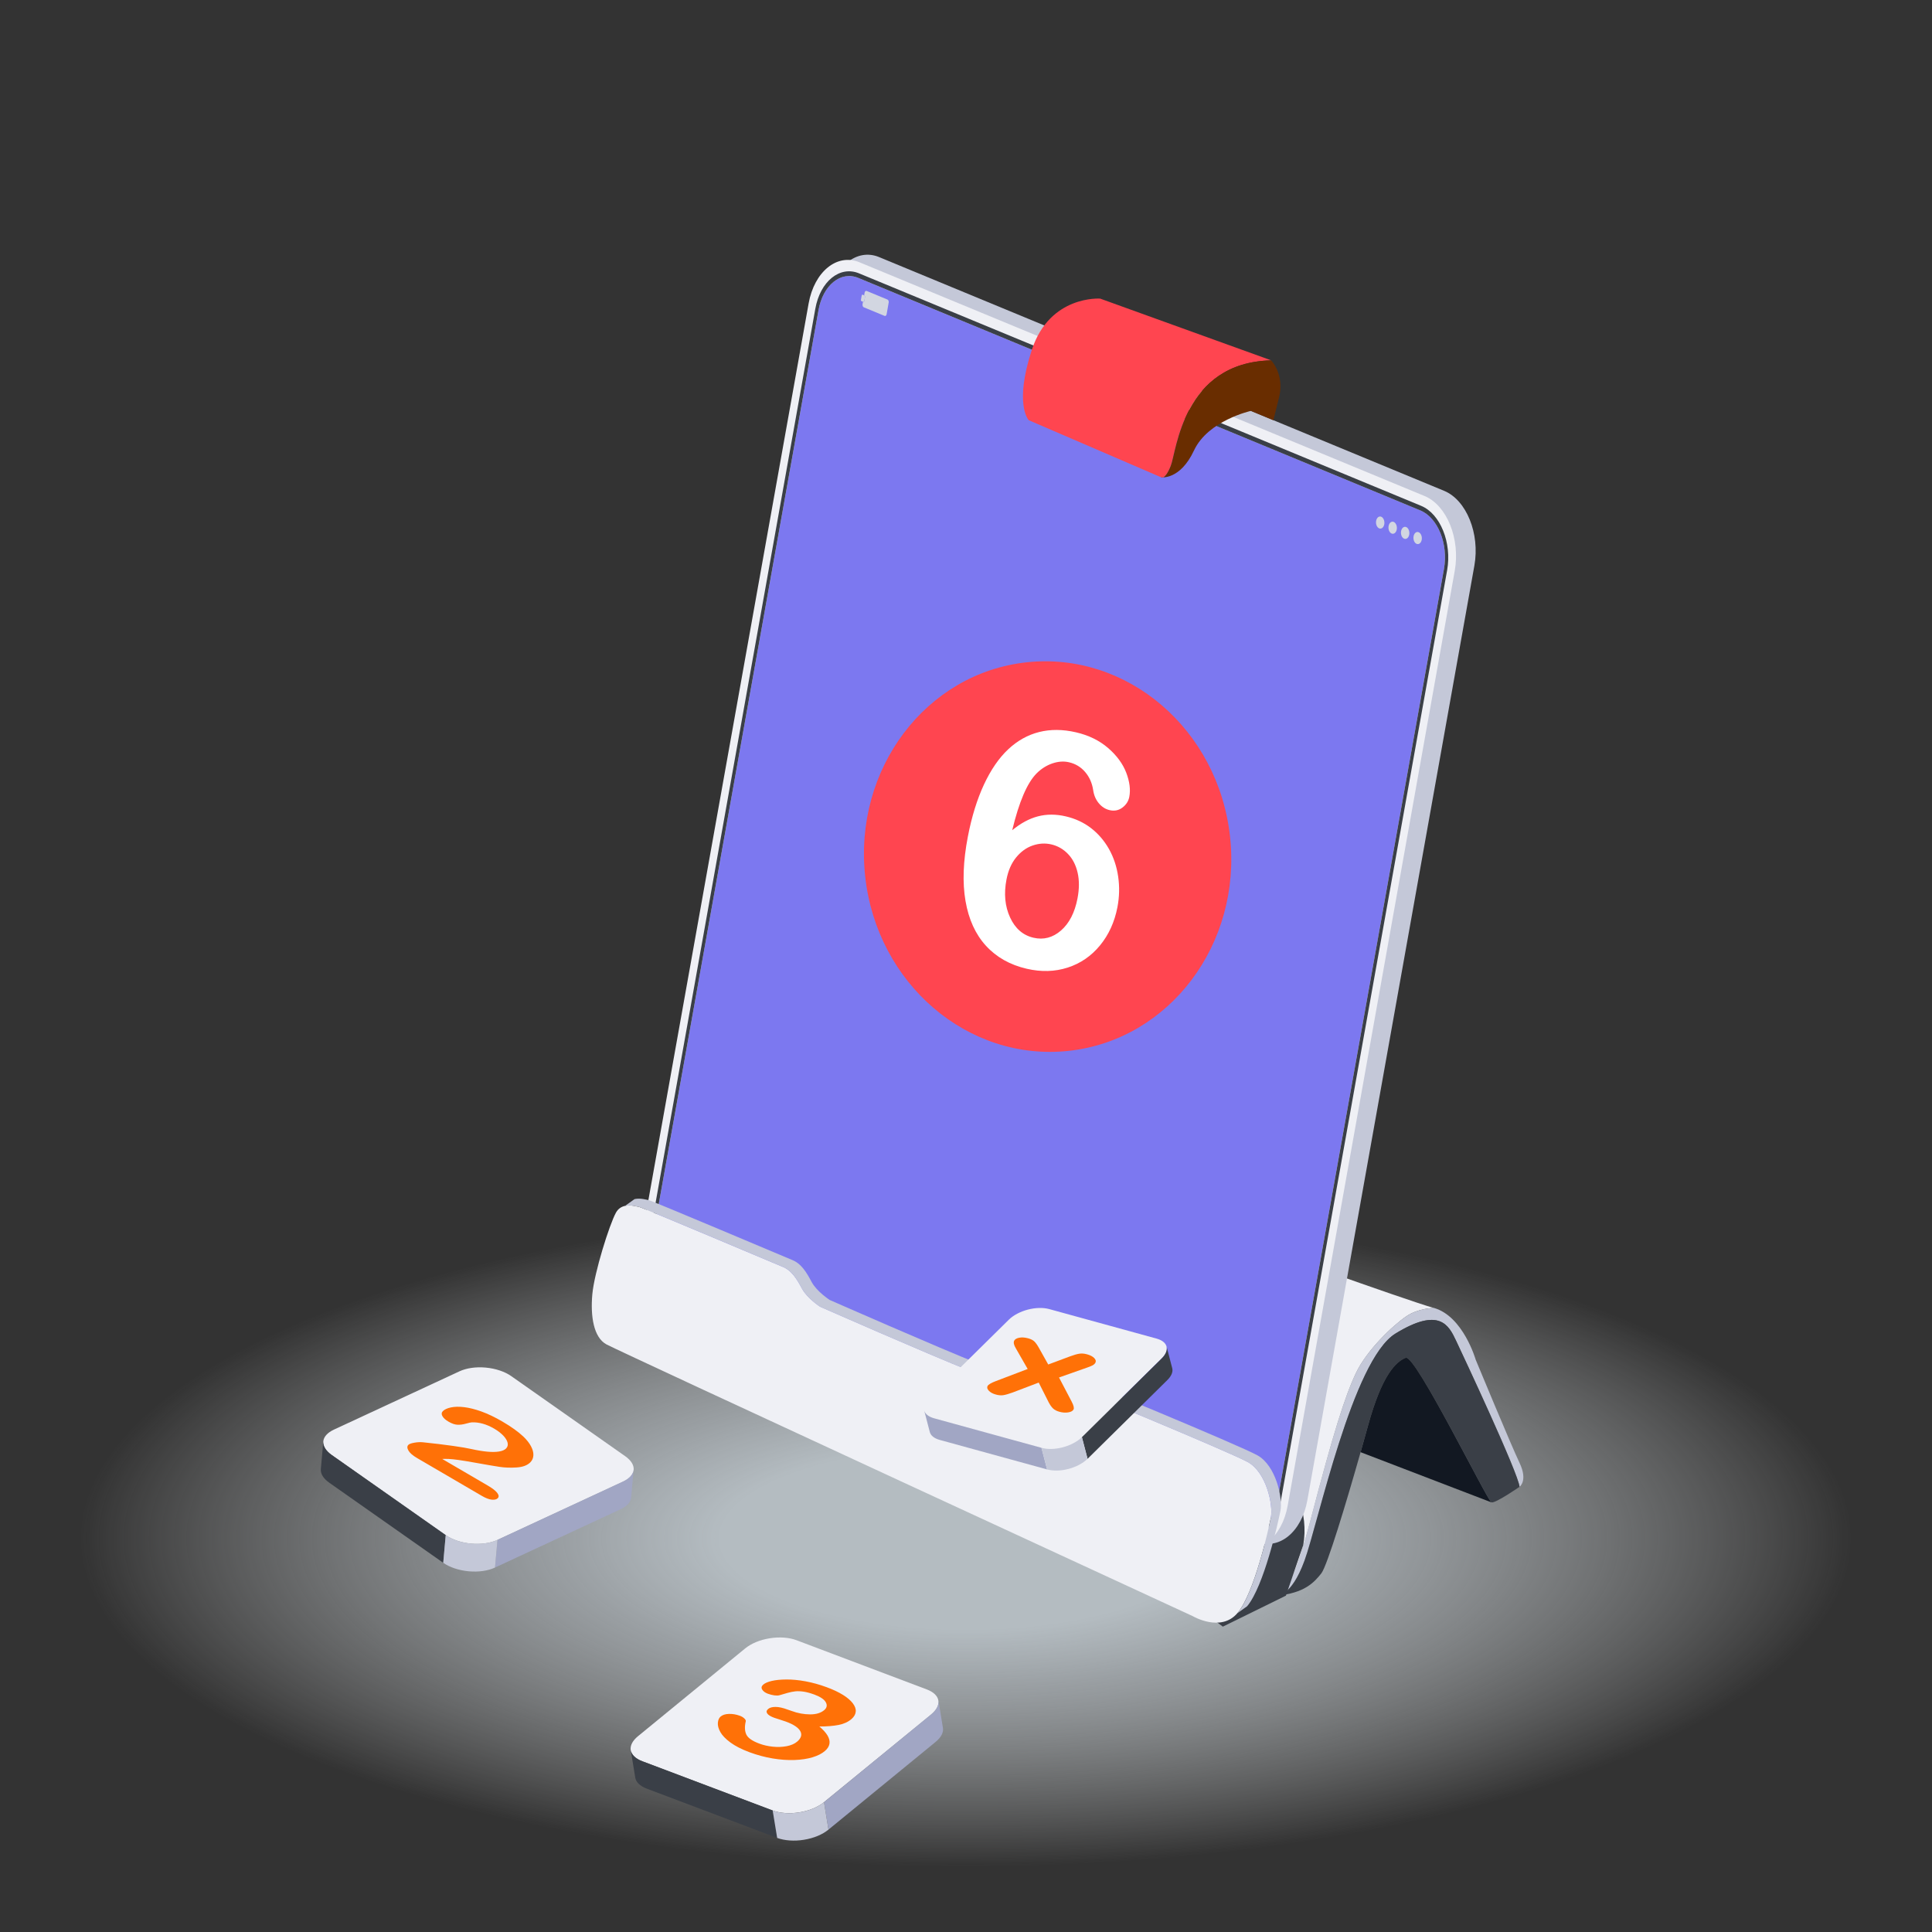 <?xml version="1.0" encoding="utf-8"?>
<!-- Generator: Adobe Illustrator 25.4.1, SVG Export Plug-In . SVG Version: 6.00 Build 0)  -->
<svg version="1.1" id="Layer_1" xmlns="http://www.w3.org/2000/svg" xmlns:xlink="http://www.w3.org/1999/xlink" x="0px" y="0px"
	 viewBox="0 0 50 50" style="enable-background:new 0 0 50 50;" xml:space="preserve">
<rect x="0" y="0" width="50" height="50" fill="#333333" stroke="none"/>
<style type="text/css">
	.st0{fill:url(#SVGID_1_);}
	.st1{fill:#EFF0F5;}
	.st2{fill:#C4C8D8;}
	.st3{fill:#3A3F47;}
	.st4{fill:#121822;}
	.st5{fill:#7C78F0;}
	.st6{fill:#D2D6E1;}
	.st7{fill:#FF4550;}
	.st8{fill:#692D00;}
	.st9{fill:#A1A6C4;}
	.st10{fill:#FF7107;}
	.st11{fill:#FFFFFF;}
</style>
<radialGradient id="SVGID_1_" cx="16.22" cy="33.609" r="15.895" gradientTransform="matrix(1.535 0 0 -0.569 0.098 58.935)" gradientUnits="userSpaceOnUse">
	<stop  offset="0.26" style="stop-color:#B4BCC1"/>
	<stop  offset="0.431" style="stop-color:#BCC3C8;stop-opacity:0.749"/>
	<stop  offset="0.697" style="stop-color:#D2D7DA;stop-opacity:0.358"/>
	<stop  offset="0.94" style="stop-color:#ECEEEF;stop-opacity:0"/>
</radialGradient>
<ellipse class="st0" cx="25" cy="39.812" rx="24.402" ry="9.045"/>
<g>
	<g>
		<g>
			<path class="st1" d="M36.397,34.065c-0.349,0.237-1.026,0.877-1.307,1.473c-0.281,0.596-0.579,1.523-1.175,3.807
				c-0.596,2.284-0.877,1.953-0.877,1.953l-1.754-0.447l0.844-8.738c0,0,4.22,1.523,4.982,1.738
				C37.108,33.849,36.707,33.854,36.397,34.065z"/>
			<path class="st2" d="M39.326,38.478c0,0,0.221-0.154,0-0.618c-0.221-0.463-1.135-2.67-1.135-2.67s-0.321-1.125-1.082-1.341
				c0,0-0.402,0.005-0.712,0.215c-0.349,0.237-1.026,0.877-1.307,1.473c-0.281,0.596-0.579,1.523-1.175,3.807
				c-0.596,2.284-0.877,1.953-0.877,1.953s0.373,0.05,0.724-0.91c0.351-0.96,1.245-5.197,2.354-5.875
				c1.137-0.696,1.378-0.215,1.566,0.182C37.87,35.091,39.293,38.125,39.326,38.478z"/>
			<path class="st3" d="M33.037,41.297c0,0,0.373,0.05,0.724-0.91c0.351-0.96,1.245-5.197,2.354-5.875
				c1.137-0.696,1.378-0.215,1.566,0.182c0.188,0.397,1.612,3.431,1.645,3.784c0,0-0.629,0.436-0.728,0.403s-1.969-3.84-2.218-3.74
				c-0.248,0.099-0.612,0.43-0.976,1.754c-0.058,0.209-0.123,0.442-0.192,0.687c-0.369,1.303-0.863,2.941-1.016,3.136
				C34.013,40.949,33.765,41.231,33.037,41.297z"/>
			<path class="st4" d="M35.212,37.582c0.069-0.245,0.134-0.478,0.192-0.687c0.364-1.324,0.728-1.655,0.976-1.754
				c0.248-0.099,2.118,3.707,2.218,3.74L35.212,37.582z"/>
		</g>
		<path class="st3" d="M18.321,32.004c-0.576-0.238,13.326,10.093,13.326,10.093l1.633-0.802l0.448-1.308
			c0.147-0.826-0.205-1.695-0.782-1.934L18.321,32.004L18.321,32.004z"/>
		<g>
			<path class="st2" d="M22.75,6.653c-0.576-0.238-1.167,0.241-1.314,1.067l-4.323,24.19c-0.146,0.825,0.205,1.695,0.781,1.934
				l14.626,6.05c0.576,0.238,1.167-0.242,1.314-1.067l4.323-24.19c0.147-0.826-0.205-1.695-0.782-1.934L22.75,6.653L22.75,6.653z"/>
			<path class="st1" d="M22.241,6.787c-0.576-0.238-1.167,0.241-1.314,1.067l-4.323,24.19c-0.146,0.825,0.205,1.696,0.782,1.934
				l14.626,6.05c0.576,0.238,1.167-0.242,1.314-1.067l4.323-24.19c0.147-0.826-0.205-1.695-0.781-1.934L22.241,6.787L22.241,6.787z"
				/>
			<path class="st5" d="M22.211,7.192c-0.452-0.187-0.913,0.187-1.028,0.834l-4.301,24.066c-0.115,0.647,0.159,1.325,0.612,1.512
				l14.548,6.017c0.451,0.187,0.912-0.188,1.027-0.834l4.301-24.066c0.115-0.647-0.159-1.325-0.611-1.512l-5.875-2.43l-0.504,0.159
				c-0.299,0.094-0.611,0.079-0.91-0.044l-0.202-0.084c-0.298-0.124-0.574-0.351-0.8-0.663l-0.382-0.526L22.211,7.192L22.211,7.192z
				"/>
			<path class="st3" d="M17.473,33.723L32.02,39.74c0.496,0.205,1.005-0.208,1.131-0.919l4.301-24.066
				c0.126-0.71-0.177-1.459-0.673-1.664l-5.723-2.367l-3.102-1.283l-5.723-2.367c-0.496-0.205-1.005,0.207-1.131,0.918L16.8,32.058
				C16.674,32.768,16.977,33.518,17.473,33.723z M16.882,32.092l4.301-24.066c0.115-0.646,0.576-1.021,1.028-0.834l5.875,2.43
				l0.382,0.526c0.226,0.312,0.501,0.539,0.8,0.663l0.202,0.084c0.298,0.123,0.611,0.138,0.91,0.044l0.504-0.159l5.875,2.43
				c0.451,0.187,0.726,0.865,0.611,1.512l-4.301,24.066c-0.115,0.647-0.576,1.021-1.027,0.834l-14.548-6.017
				C17.042,33.417,16.767,32.738,16.882,32.092z"/>
			<path class="st6" d="M36.715,13.774c0.058,0.024,0.094,0.111,0.079,0.195c-0.015,0.083-0.074,0.13-0.132,0.106
				c-0.059-0.024-0.094-0.111-0.079-0.194C36.598,13.797,36.657,13.75,36.715,13.774L36.715,13.774z"/>
			<path class="st6" d="M36.392,13.64c0.058,0.024,0.094,0.111,0.079,0.195c-0.015,0.083-0.074,0.13-0.132,0.106
				c-0.059-0.024-0.094-0.111-0.079-0.194C36.275,13.664,36.334,13.616,36.392,13.64L36.392,13.64z"/>
			<path class="st6" d="M36.069,13.507c0.058,0.024,0.094,0.111,0.079,0.195c-0.015,0.083-0.074,0.13-0.132,0.106
				c-0.059-0.024-0.094-0.111-0.079-0.194C35.952,13.53,36.011,13.483,36.069,13.507L36.069,13.507z"/>
			<path class="st6" d="M35.746,13.373c0.058,0.024,0.094,0.111,0.079,0.195c-0.015,0.083-0.074,0.13-0.132,0.106
				c-0.058-0.024-0.094-0.111-0.079-0.193C35.629,13.397,35.688,13.349,35.746,13.373L35.746,13.373z"/>
			<path class="st6" d="M22.43,7.53c0.127,0.053,0.41,0.17,0.537,0.222c0.024,0.01,0.038,0.045,0.032,0.078
				c-0.021,0.12-0.032,0.181-0.053,0.301c-0.006,0.034-0.03,0.054-0.054,0.044c-0.127-0.053-0.41-0.17-0.537-0.222
				c-0.024-0.01-0.038-0.046-0.032-0.079c0.004-0.023,0.008-0.044,0.011-0.064l0.005,0.002c0.013,0.005,0.026-0.005,0.029-0.023
				l0.018-0.101c0.003-0.018-0.005-0.037-0.017-0.042l-0.005-0.002c0.004-0.021,0.008-0.044,0.012-0.07
				C22.382,7.539,22.406,7.52,22.43,7.53L22.43,7.53z"/>
			<path class="st6" d="M22.324,7.626l0.04,0.017l0.005,0.002c0.013,0.005,0.02,0.024,0.017,0.042l-0.018,0.101
				c-0.003,0.018-0.016,0.029-0.029,0.023L22.334,7.81l-0.04-0.017c-0.013-0.005-0.015-0.022-0.012-0.04L22.3,7.652
				C22.303,7.634,22.311,7.621,22.324,7.626L22.324,7.626z"/>
		</g>
		<g>
			<path class="st1" d="M20.244,32.78c-0.047-0.018-3.658-1.546-3.707-1.546c-0.032,0-0.201-0.062-0.362-0.026
				c-0.089,0.02-0.175,0.069-0.234,0.175c-0.166,0.298-0.563,1.556-0.612,2.118c-0.05,0.563,0.033,1.109,0.364,1.291
				c0.331,0.182,15.176,7.034,15.176,7.034s0.728,0.43,1.159-0.083s0.794-2.135,0.861-2.466c0.066-0.331-0.116-1.175-0.596-1.44
				c-0.48-0.265-4.684-2.003-4.725-2.003s-0.405-0.149-0.852-0.017c-0.447,0.132-0.463,0.116-1.589-0.331
				c-1.125-0.447-3.904-1.67-3.904-1.67s-0.333-0.217-0.466-0.465S20.487,32.873,20.244,32.78z"/>
			<path class="st2" d="M16.423,31.032c0.161-0.035,0.33,0.026,0.362,0.026c0.05,0,3.66,1.528,3.707,1.546
				c0.244,0.093,0.381,0.324,0.513,0.573c0.132,0.248,0.466,0.465,0.466,0.465s2.778,1.223,3.904,1.67
				c1.125,0.447,1.142,0.463,1.589,0.331s0.811,0.017,0.852,0.017c0.041,0,4.245,1.738,4.725,2.003
				c0.48,0.265,0.662,1.109,0.596,1.44s-0.43,1.953-0.861,2.466l-0.248,0.177c0.43-0.513,0.794-2.135,0.861-2.466
				c0.066-0.331-0.116-1.175-0.596-1.44c-0.48-0.265-4.684-2.003-4.725-2.003s-0.405-0.149-0.852-0.017
				c-0.447,0.132-0.463,0.116-1.589-0.331c-1.125-0.447-3.904-1.67-3.904-1.67s-0.333-0.217-0.466-0.465s-0.269-0.48-0.513-0.573
				c-0.047-0.018-3.658-1.546-3.707-1.546c-0.032,0-0.201-0.062-0.362-0.026L16.423,31.032z"/>
		</g>
		<path class="st7" d="M32.899,9.326l-4.426-1.598c0,0-1.302-0.096-1.769,1.325c-0.466,1.421-0.08,1.822-0.08,1.822l3.426,1.477
			c0,0,0.099,0.081,0.25-0.296S30.61,9.379,32.899,9.326z"/>
		<path class="st8" d="M30.049,12.352c0,0,0.099,0.081,0.25-0.296s0.31-2.677,2.599-2.729c0,0,0.352,0.365,0.204,0.957
			s-0.147,0.591-0.147,0.591l-0.582-0.241c0,0-1.108,0.245-1.472,1.023C30.538,12.434,30.049,12.352,30.049,12.352z"/>
	</g>
	<g>
		<g>
			<path class="st1" d="M12.196,39.949c-0.253-0.023-0.494-0.103-0.66-0.22l-2.95-2.073c-0.152-0.107-0.23-0.232-0.219-0.353
				c0.011-0.119,0.108-0.227,0.273-0.304l3.25-1.509c0.184-0.085,0.426-0.12,0.68-0.097c0.253,0.023,0.494,0.103,0.66,0.22
				l2.95,2.073c0.152,0.107,0.23,0.232,0.219,0.353c-0.011,0.119-0.108,0.227-0.273,0.304l-3.25,1.509
				C12.691,39.937,12.45,39.971,12.196,39.949L12.196,39.949z"/>
			<path class="st3" d="M11.472,40.446l-2.95-2.073c-0.152-0.107-0.23-0.232-0.219-0.353l0.064-0.717
				c-0.011,0.121,0.067,0.246,0.219,0.353l2.95,2.073L11.472,40.446z"/>
			<path class="st9" d="M12.811,40.568l3.25-1.509c0.166-0.077,0.263-0.185,0.273-0.304l0.064-0.717
				c-0.011,0.119-0.108,0.227-0.273,0.304l-3.25,1.509L12.811,40.568z"/>
			<path class="st2" d="M12.811,40.568c-0.184,0.086-0.426,0.12-0.68,0.097l0,0c-0.253-0.023-0.494-0.103-0.66-0.22l0.064-0.717
				c0.166,0.117,0.407,0.197,0.66,0.22l0,0c0.254,0.023,0.496-0.012,0.68-0.097L12.811,40.568z"/>
		</g>
		<g>
			<path class="st10" d="M11.444,37.757l1.186,0.693c0.118,0.069,0.198,0.132,0.24,0.188c0.042,0.057,0.045,0.102,0.01,0.137
				c-0.031,0.031-0.083,0.043-0.154,0.036c-0.071-0.007-0.157-0.04-0.256-0.098l-1.673-0.977c-0.114-0.066-0.189-0.131-0.226-0.195
				c-0.037-0.064-0.038-0.113-0.002-0.149c0.023-0.023,0.074-0.041,0.153-0.055c0.079-0.014,0.154-0.018,0.224-0.011
				c0.29,0.03,0.547,0.061,0.772,0.093c0.225,0.032,0.382,0.059,0.472,0.08c0.161,0.036,0.302,0.059,0.422,0.07
				c0.12,0.011,0.221,0.01,0.304-0.004c0.083-0.014,0.143-0.04,0.18-0.077c0.041-0.041,0.054-0.091,0.041-0.15
				c-0.014-0.059-0.052-0.121-0.113-0.185c-0.062-0.064-0.139-0.124-0.233-0.179c-0.199-0.116-0.391-0.17-0.579-0.164
				c-0.025,0.001-0.076,0.012-0.155,0.034c-0.078,0.022-0.152,0.031-0.219,0.028c-0.068-0.003-0.145-0.03-0.231-0.08
				c-0.076-0.044-0.128-0.091-0.157-0.142c-0.029-0.05-0.025-0.093,0.011-0.13c0.044-0.044,0.114-0.076,0.209-0.096
				c0.095-0.02,0.209-0.023,0.341-0.007c0.132,0.016,0.282,0.053,0.449,0.113c0.167,0.06,0.347,0.146,0.539,0.258
				c0.232,0.135,0.414,0.266,0.547,0.392c0.086,0.082,0.151,0.165,0.195,0.247c0.044,0.083,0.066,0.16,0.063,0.233
				s-0.029,0.134-0.079,0.185c-0.079,0.079-0.198,0.123-0.356,0.133c-0.158,0.01-0.304,0.005-0.438-0.015
				c-0.134-0.02-0.354-0.058-0.661-0.113c-0.307-0.055-0.524-0.086-0.653-0.092C11.564,37.756,11.506,37.755,11.444,37.757z"/>
		</g>
	</g>
	<g>
		
			<ellipse transform="matrix(0.994 -0.108 0.108 0.994 -2.244 3.073)" class="st7" cx="27.126" cy="22.158" rx="4.75" ry="5.058"/>
		<path class="st11" d="M26.196,21.486c0.218-0.18,0.44-0.3,0.666-0.359c0.226-0.059,0.467-0.059,0.722,0.001
			c0.244,0.057,0.461,0.157,0.65,0.302c0.188,0.145,0.343,0.325,0.465,0.54c0.121,0.215,0.201,0.454,0.239,0.716
			c0.038,0.263,0.032,0.526-0.019,0.791c-0.074,0.385-0.225,0.715-0.451,0.99c-0.226,0.275-0.505,0.467-0.837,0.574
			c-0.331,0.107-0.685,0.117-1.06,0.03c-0.432-0.1-0.784-0.299-1.055-0.595c-0.271-0.297-0.447-0.683-0.529-1.16
			c-0.082-0.476-0.061-1.031,0.061-1.664c0.099-0.516,0.239-0.965,0.417-1.349c0.179-0.383,0.388-0.687,0.627-0.911
			c0.239-0.224,0.506-0.373,0.8-0.447c0.294-0.074,0.612-0.072,0.954,0.007c0.329,0.076,0.606,0.212,0.831,0.406
			c0.225,0.195,0.381,0.408,0.47,0.639c0.088,0.232,0.115,0.44,0.079,0.626c-0.022,0.112-0.081,0.204-0.178,0.277
			s-0.208,0.095-0.331,0.066c-0.108-0.025-0.202-0.084-0.28-0.178c-0.079-0.094-0.128-0.21-0.147-0.348
			c-0.028-0.177-0.096-0.331-0.206-0.46c-0.11-0.129-0.249-0.214-0.419-0.253c-0.136-0.032-0.28-0.021-0.431,0.03
			c-0.151,0.052-0.287,0.138-0.407,0.258C26.583,20.261,26.373,20.751,26.196,21.486z M26.749,24.269
			c0.26,0.06,0.497-0.003,0.71-0.188c0.213-0.186,0.355-0.461,0.426-0.827c0.048-0.248,0.049-0.471,0.004-0.668
			c-0.045-0.197-0.128-0.359-0.249-0.485c-0.121-0.126-0.265-0.209-0.432-0.248c-0.16-0.037-0.321-0.027-0.484,0.029
			c-0.163,0.056-0.305,0.16-0.427,0.309c-0.122,0.15-0.205,0.34-0.249,0.569c-0.071,0.368-0.04,0.696,0.093,0.984
			C26.273,24.031,26.476,24.206,26.749,24.269z"/>
	</g>
	<g>
		<g>
			<path class="st1" d="M27.505,37.456c0.198-0.052,0.378-0.147,0.494-0.262l2.064-2.037c0.107-0.105,0.152-0.215,0.127-0.309
				c-0.024-0.093-0.116-0.166-0.257-0.205l-2.779-0.764c-0.157-0.043-0.354-0.038-0.552,0.013c-0.198,0.052-0.378,0.147-0.494,0.262
				l-2.064,2.037c-0.106,0.105-0.152,0.215-0.127,0.309c0.024,0.093,0.116,0.166,0.257,0.205l2.779,0.764
				C27.11,37.513,27.306,37.508,27.505,37.456L27.505,37.456z"/>
			<path class="st3" d="M28.146,37.754l2.064-2.037c0.107-0.105,0.152-0.215,0.127-0.309l-0.146-0.56
				c0.025,0.094-0.02,0.204-0.127,0.309l-2.064,2.037L28.146,37.754z"/>
			<path class="st9" d="M27.099,38.029l-2.779-0.764c-0.142-0.039-0.233-0.112-0.257-0.205l-0.146-0.56
				c0.024,0.093,0.116,0.166,0.257,0.205l2.779,0.764L27.099,38.029z"/>
			<path class="st2" d="M27.099,38.029c0.157,0.043,0.354,0.039,0.552-0.013l0,0c0.198-0.052,0.378-0.147,0.494-0.262l-0.146-0.56
				c-0.116,0.115-0.297,0.21-0.494,0.262l0,0c-0.199,0.052-0.395,0.057-0.552,0.013L27.099,38.029z"/>
		</g>
		<g>
			<path class="st10" d="M27.14,36.292l-0.258-0.511l-0.676,0.257c-0.097,0.035-0.175,0.058-0.234,0.068s-0.126,0.005-0.198-0.015
				c-0.081-0.022-0.142-0.055-0.183-0.099c-0.042-0.044-0.052-0.085-0.033-0.122c0.02-0.038,0.092-0.081,0.216-0.128l0.822-0.313
				l-0.304-0.53c-0.054-0.089-0.069-0.157-0.044-0.204c0.02-0.037,0.063-0.062,0.13-0.075c0.067-0.013,0.143-0.008,0.229,0.015
				c0.074,0.02,0.13,0.049,0.166,0.086c0.036,0.037,0.074,0.09,0.112,0.159l0.243,0.433l0.569-0.212
				c0.095-0.035,0.172-0.057,0.233-0.067c0.061-0.01,0.128-0.005,0.201,0.015c0.084,0.023,0.146,0.055,0.187,0.097
				c0.041,0.042,0.051,0.082,0.031,0.12c-0.014,0.027-0.04,0.051-0.075,0.07c-0.036,0.019-0.086,0.039-0.151,0.061l-0.716,0.252
				l0.328,0.626c0.051,0.098,0.067,0.165,0.048,0.202c-0.02,0.038-0.065,0.063-0.135,0.075c-0.07,0.012-0.147,0.007-0.229-0.015
				c-0.073-0.02-0.128-0.049-0.166-0.086C27.215,36.416,27.177,36.362,27.14,36.292z"/>
		</g>
	</g>
	<g>
		<g>
			<path class="st1" d="M20.69,46.903c-0.251,0.041-0.504,0.023-0.694-0.048l-3.373-1.274c-0.174-0.066-0.281-0.168-0.3-0.287
				c-0.019-0.118,0.048-0.247,0.189-0.362l2.772-2.27c0.157-0.129,0.382-0.222,0.634-0.263c0.251-0.041,0.504-0.023,0.694,0.049
				l3.373,1.274c0.174,0.066,0.281,0.168,0.3,0.287c0.019,0.118-0.048,0.247-0.189,0.363l-2.773,2.27
				C21.167,46.768,20.942,46.862,20.69,46.903L20.69,46.903z"/>
			<path class="st3" d="M20.113,47.565l-3.373-1.274c-0.174-0.066-0.281-0.168-0.3-0.287l-0.116-0.71
				c0.02,0.119,0.126,0.222,0.3,0.287l3.373,1.274L20.113,47.565z"/>
			<path class="st9" d="M21.441,47.35l2.773-2.27c0.141-0.116,0.209-0.244,0.189-0.363l-0.116-0.71
				c0.019,0.118-0.048,0.247-0.189,0.363l-2.773,2.27L21.441,47.35z"/>
			<path class="st2" d="M21.441,47.35c-0.157,0.129-0.382,0.222-0.634,0.263l0,0c-0.251,0.041-0.504,0.023-0.694-0.048l-0.116-0.71
				c0.19,0.072,0.443,0.09,0.694,0.048l0,0c0.252-0.041,0.477-0.135,0.634-0.263L21.441,47.35z"/>
		</g>
		<path class="st10" d="M20.489,44.28c0.156,0.058,0.315,0.087,0.474,0.088c0.16,0.001,0.283-0.037,0.371-0.113
			c0.067-0.058,0.079-0.125,0.037-0.201c-0.042-0.075-0.14-0.141-0.293-0.198c-0.104-0.038-0.197-0.064-0.278-0.076
			c-0.082-0.012-0.154-0.015-0.218-0.008c-0.063,0.007-0.132,0.02-0.204,0.041c-0.073,0.02-0.141,0.04-0.203,0.059
			c-0.035,0.01-0.08,0.011-0.135,0.004c-0.055-0.007-0.111-0.022-0.169-0.043c-0.068-0.025-0.116-0.061-0.145-0.106
			c-0.029-0.046-0.02-0.089,0.027-0.13c0.045-0.039,0.119-0.071,0.222-0.095c0.103-0.024,0.229-0.036,0.377-0.037
			s0.312,0.014,0.492,0.047c0.18,0.033,0.365,0.084,0.554,0.154c0.165,0.061,0.304,0.127,0.417,0.197
			c0.113,0.07,0.198,0.143,0.255,0.218s0.083,0.147,0.076,0.216c-0.006,0.069-0.042,0.132-0.108,0.19
			c-0.087,0.076-0.198,0.127-0.334,0.154c-0.136,0.027-0.302,0.04-0.499,0.041c0.096,0.081,0.167,0.159,0.211,0.233
			c0.044,0.075,0.061,0.145,0.05,0.212c-0.011,0.067-0.049,0.129-0.115,0.186c-0.079,0.069-0.186,0.124-0.322,0.165
			c-0.136,0.041-0.293,0.065-0.471,0.071c-0.178,0.006-0.367-0.008-0.565-0.041s-0.398-0.087-0.598-0.161
			c-0.204-0.076-0.368-0.16-0.493-0.252c-0.124-0.092-0.211-0.182-0.26-0.27c-0.049-0.088-0.07-0.167-0.064-0.239
			c0.006-0.072,0.029-0.125,0.068-0.159c0.05-0.044,0.122-0.068,0.217-0.071c0.095-0.003,0.189,0.013,0.285,0.048
			c0.048,0.018,0.086,0.041,0.116,0.07c0.03,0.029,0.042,0.055,0.035,0.077c-0.032,0.138-0.026,0.251,0.016,0.34
			c0.043,0.089,0.156,0.167,0.34,0.235c0.105,0.039,0.22,0.065,0.344,0.078c0.124,0.013,0.244,0.009,0.36-0.013
			c0.116-0.022,0.208-0.063,0.276-0.122c0.101-0.089,0.126-0.178,0.075-0.269c-0.051-0.091-0.174-0.172-0.368-0.244
			c-0.034-0.013-0.088-0.031-0.163-0.054c-0.075-0.023-0.123-0.039-0.143-0.046c-0.094-0.035-0.154-0.072-0.181-0.112
			c-0.027-0.04-0.02-0.078,0.023-0.115c0.042-0.036,0.106-0.054,0.192-0.054c0.087,0,0.19,0.023,0.311,0.068L20.489,44.28z"/>
	</g>
</g>
</svg>
